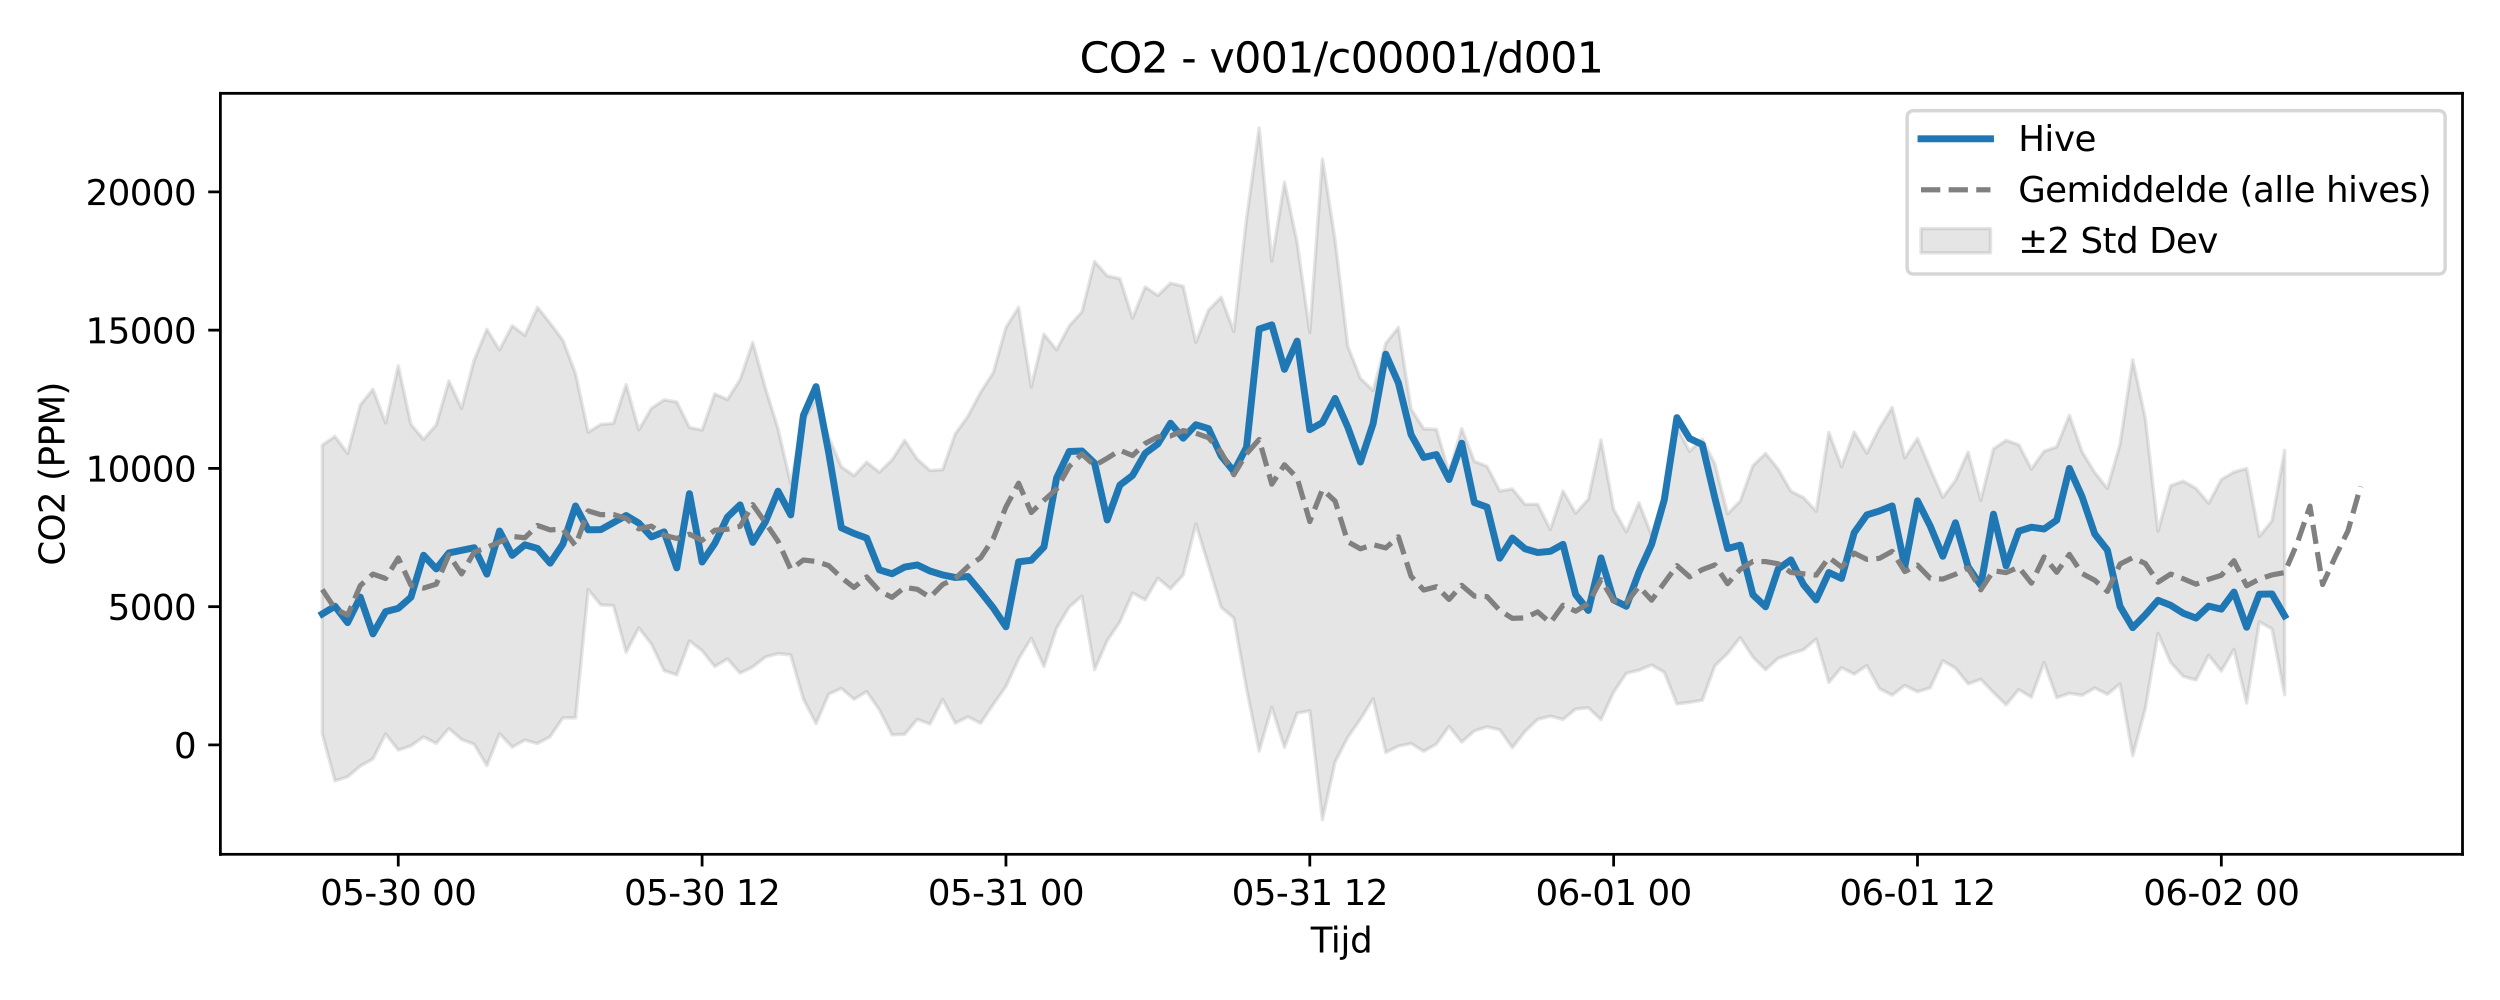 <?xml version="1.0" encoding="utf-8" standalone="no"?>
<!DOCTYPE svg PUBLIC "-//W3C//DTD SVG 1.1//EN"
  "http://www.w3.org/Graphics/SVG/1.1/DTD/svg11.dtd">
<svg xmlns:xlink="http://www.w3.org/1999/xlink" width="720pt" height="288pt" viewBox="0 0 720 288" xmlns="http://www.w3.org/2000/svg" version="1.1">
 <defs>
  <style type="text/css">*{stroke-linejoin: round; stroke-linecap: butt}</style>
 </defs>
 <g id="figure_1">
  <g id="patch_1">
   <path d="M 0 288 
L 720 288 
L 720 0 
L 0 0 
z
" style="fill: #ffffff"/>
  </g>
  <g id="axes_1">
   <g id="patch_2">
    <path d="M 63.47 246.04 
L 709.2 246.04 
L 709.2 26.88 
L 63.47 26.88 
z
" style="fill: #ffffff"/>
   </g>
   <g id="FillBetweenPolyCollection_1">
    <defs>
     <path id="m8c788bc251" d="M 92.821 -159.806 
L 92.821 -76.629 
L 96.467 -63.141 
L 100.114 -64.275 
L 103.76 -67.36 
L 107.406 -69.436 
L 111.052 -76.611 
L 114.698 -71.987 
L 118.344 -73.183 
L 121.99 -75.78 
L 125.637 -73.886 
L 129.283 -78.175 
L 132.929 -75.025 
L 136.575 -73.644 
L 140.221 -67.498 
L 143.867 -76.706 
L 147.513 -72.837 
L 151.159 -74.846 
L 154.806 -73.859 
L 158.452 -75.872 
L 162.098 -81.246 
L 165.744 -81.267 
L 169.39 -118.189 
L 173.036 -113.771 
L 176.682 -113.6 
L 180.329 -100.159 
L 183.975 -107.176 
L 187.621 -102.512 
L 191.267 -94.858 
L 194.913 -93.627 
L 198.559 -103.417 
L 202.205 -100.609 
L 205.851 -96.029 
L 209.498 -98.224 
L 213.144 -94.155 
L 216.79 -95.912 
L 220.436 -98.771 
L 224.082 -99.751 
L 227.728 -99.376 
L 231.374 -86.657 
L 235.021 -79.624 
L 238.667 -88.085 
L 242.313 -89.747 
L 245.959 -86.605 
L 249.605 -88.816 
L 253.251 -83.571 
L 256.897 -76.383 
L 260.543 -76.519 
L 264.19 -80.82 
L 267.836 -79.477 
L 271.482 -86.599 
L 275.128 -79.742 
L 278.774 -81.551 
L 282.42 -79.695 
L 286.066 -85.127 
L 289.712 -90.304 
L 293.359 -98.219 
L 297.005 -104.205 
L 300.651 -96.044 
L 304.297 -107.08 
L 307.943 -113.195 
L 311.589 -116.335 
L 315.235 -95.151 
L 318.882 -103.497 
L 322.528 -108.905 
L 326.174 -117.235 
L 329.82 -115.233 
L 333.466 -121.488 
L 337.112 -118.427 
L 340.758 -122.42 
L 344.404 -137.067 
L 348.051 -125.183 
L 351.697 -113.085 
L 355.343 -110.001 
L 358.989 -89.713 
L 362.635 -71.7 
L 366.281 -84.316 
L 369.927 -72.768 
L 373.574 -82.601 
L 377.22 -83.304 
L 380.866 -51.922 
L 384.512 -68.562 
L 388.158 -75.65 
L 391.804 -80.87 
L 395.45 -86.763 
L 399.096 -71.301 
L 402.743 -73.111 
L 406.389 -73.869 
L 410.035 -71.629 
L 413.681 -73.724 
L 417.327 -78.782 
L 420.973 -74.279 
L 424.619 -77.502 
L 428.266 -78.667 
L 431.912 -77.838 
L 435.558 -72.668 
L 439.204 -77.336 
L 442.85 -80.811 
L 446.496 -81.745 
L 450.142 -80.799 
L 453.788 -83.781 
L 457.435 -84.152 
L 461.081 -80.753 
L 464.727 -88.667 
L 468.373 -94.09 
L 472.019 -94.985 
L 475.665 -96.492 
L 479.311 -94.39 
L 482.958 -85.267 
L 486.604 -85.727 
L 490.25 -86.34 
L 493.896 -96.282 
L 497.542 -99.778 
L 501.188 -104.398 
L 504.834 -98.752 
L 508.48 -95.131 
L 512.127 -98.405 
L 515.773 -99.74 
L 519.419 -100.87 
L 523.065 -103.971 
L 526.711 -91.457 
L 530.357 -95.737 
L 534.003 -93.824 
L 537.649 -96.32 
L 541.296 -89.676 
L 544.942 -87.791 
L 548.588 -90.602 
L 552.234 -88.768 
L 555.88 -89.904 
L 559.526 -97.682 
L 563.172 -95.595 
L 566.819 -91.046 
L 570.465 -92.357 
L 574.111 -88.549 
L 577.757 -85.011 
L 581.403 -89.403 
L 585.049 -87.203 
L 588.695 -97.173 
L 592.341 -87.071 
L 595.988 -88.318 
L 599.634 -87.76 
L 603.28 -89.848 
L 606.926 -88.032 
L 610.572 -91.045 
L 614.218 -70.378 
L 617.864 -83.973 
L 621.511 -105.596 
L 625.157 -97.219 
L 628.803 -93.19 
L 632.449 -92.162 
L 636.095 -99.295 
L 639.741 -94.739 
L 643.387 -100.972 
L 647.033 -85.527 
L 650.68 -108.913 
L 654.326 -106.892 
L 657.972 -87.914 
L 657.972 -158.276 
L 657.972 -158.276 
L 654.326 -137.96 
L 650.68 -133.516 
L 647.033 -153.066 
L 643.387 -152.055 
L 639.741 -149.891 
L 636.095 -143.043 
L 632.449 -147.344 
L 628.803 -149.43 
L 625.157 -148.122 
L 621.511 -135.057 
L 617.864 -167.43 
L 614.218 -184.406 
L 610.572 -160.079 
L 606.926 -147.326 
L 603.28 -151.925 
L 599.634 -157.899 
L 595.988 -168.36 
L 592.341 -159.303 
L 588.695 -158.035 
L 585.049 -152.917 
L 581.403 -159.908 
L 577.757 -161.177 
L 574.111 -158.709 
L 570.465 -143.911 
L 566.819 -157.805 
L 563.172 -149.636 
L 559.526 -144.768 
L 555.88 -153.038 
L 552.234 -161.717 
L 548.588 -156.164 
L 544.942 -170.634 
L 541.296 -164.734 
L 537.649 -157.496 
L 534.003 -163.586 
L 530.357 -153.614 
L 526.711 -163.489 
L 523.065 -140.756 
L 519.419 -144.681 
L 515.773 -146.538 
L 512.127 -152.852 
L 508.48 -157.408 
L 504.834 -153.861 
L 501.188 -143.687 
L 497.542 -140.007 
L 493.896 -154.355 
L 490.25 -161.549 
L 486.604 -158.014 
L 482.958 -164.933 
L 479.311 -145.781 
L 475.665 -133.8 
L 472.019 -143.188 
L 468.373 -134.823 
L 464.727 -141.303 
L 461.081 -161.325 
L 457.435 -144.22 
L 453.788 -140.188 
L 450.142 -146.579 
L 446.496 -135.495 
L 442.85 -142.749 
L 439.204 -142.751 
L 435.558 -147.178 
L 431.912 -146.598 
L 428.266 -153.692 
L 424.619 -155.138 
L 420.973 -164.575 
L 417.327 -151.958 
L 413.681 -164.339 
L 410.035 -164.493 
L 406.389 -170.208 
L 402.743 -193.689 
L 399.096 -189.083 
L 395.45 -175.531 
L 391.804 -179.03 
L 388.158 -188.304 
L 384.512 -218.811 
L 380.866 -242.199 
L 377.22 -192.287 
L 373.574 -218.107 
L 369.927 -235.524 
L 366.281 -212.795 
L 362.635 -251.158 
L 358.989 -224.921 
L 355.343 -192.546 
L 351.697 -202.408 
L 348.051 -198.702 
L 344.404 -189.408 
L 340.758 -205.574 
L 337.112 -206.46 
L 333.466 -202.915 
L 329.82 -205.356 
L 326.174 -196.381 
L 322.528 -207.728 
L 318.882 -208.551 
L 315.235 -212.655 
L 311.589 -198.155 
L 307.943 -194.141 
L 304.297 -187.254 
L 300.651 -191.743 
L 297.005 -176.579 
L 293.359 -199.451 
L 289.712 -193.696 
L 286.066 -180.675 
L 282.42 -175.017 
L 278.774 -168.133 
L 275.128 -163.066 
L 271.482 -152.728 
L 267.836 -152.481 
L 264.19 -155.745 
L 260.543 -161.154 
L 256.897 -155.549 
L 253.251 -152.002 
L 249.605 -154.885 
L 245.959 -151.012 
L 242.313 -153.552 
L 238.667 -162.116 
L 235.021 -172.989 
L 231.374 -166.77 
L 227.728 -148.71 
L 224.082 -164.48 
L 220.436 -176.213 
L 216.79 -189.406 
L 213.144 -178.653 
L 209.498 -172.926 
L 205.851 -174.547 
L 202.205 -164.127 
L 198.559 -164.88 
L 194.913 -172.238 
L 191.267 -172.831 
L 187.621 -170.418 
L 183.975 -164.184 
L 180.329 -177.209 
L 176.682 -166.044 
L 173.036 -165.766 
L 169.39 -163.523 
L 165.744 -180.419 
L 162.098 -190.023 
L 158.452 -194.892 
L 154.806 -199.475 
L 151.159 -191.406 
L 147.513 -194.183 
L 143.867 -187.211 
L 140.221 -193.154 
L 136.575 -184.334 
L 132.929 -170.399 
L 129.283 -178.251 
L 125.637 -165.634 
L 121.99 -161.48 
L 118.344 -165.787 
L 114.698 -182.633 
L 111.052 -166.181 
L 107.406 -175.899 
L 103.76 -171.351 
L 100.114 -157.384 
L 96.467 -162.318 
L 92.821 -159.806 
z
" style="stroke: #808080; stroke-opacity: 0.2"/>
    </defs>
    <g clip-path="url(#pfddb190e3b)">
     <use xlink:href="#m8c788bc251" x="0" y="288" style="fill: #808080; fill-opacity: 0.2; stroke: #808080; stroke-opacity: 0.2"/>
    </g>
   </g>
   <g id="matplotlib.axis_1">
    <g id="xtick_1">
     <g id="line2d_1">
      <defs>
       <path id="ma5a2c38495" d="M 0 0 
L 0 3.5 
" style="stroke: #000000; stroke-width: 0.8"/>
      </defs>
      <g>
       <use xlink:href="#ma5a2c38495" x="114.698" y="246.04" style="stroke: #000000; stroke-width: 0.8"/>
      </g>
     </g>
     <g id="text_1">
      <!-- 05-30 00 -->
      <g transform="translate(92.218 260.638) scale(0.1 -0.1)">
       <defs>
        <path id="DejaVuSans-30" d="M 2034 4250 
Q 1547 4250 1301 3770 
Q 1056 3291 1056 2328 
Q 1056 1369 1301 889 
Q 1547 409 2034 409 
Q 2525 409 2770 889 
Q 3016 1369 3016 2328 
Q 3016 3291 2770 3770 
Q 2525 4250 2034 4250 
z
M 2034 4750 
Q 2819 4750 3233 4129 
Q 3647 3509 3647 2328 
Q 3647 1150 3233 529 
Q 2819 -91 2034 -91 
Q 1250 -91 836 529 
Q 422 1150 422 2328 
Q 422 3509 836 4129 
Q 1250 4750 2034 4750 
z
" transform="scale(0.016)"/>
        <path id="DejaVuSans-35" d="M 691 4666 
L 3169 4666 
L 3169 4134 
L 1269 4134 
L 1269 2991 
Q 1406 3038 1543 3061 
Q 1681 3084 1819 3084 
Q 2600 3084 3056 2656 
Q 3513 2228 3513 1497 
Q 3513 744 3044 326 
Q 2575 -91 1722 -91 
Q 1428 -91 1123 -41 
Q 819 9 494 109 
L 494 744 
Q 775 591 1075 516 
Q 1375 441 1709 441 
Q 2250 441 2565 725 
Q 2881 1009 2881 1497 
Q 2881 1984 2565 2268 
Q 2250 2553 1709 2553 
Q 1456 2553 1204 2497 
Q 953 2441 691 2322 
L 691 4666 
z
" transform="scale(0.016)"/>
        <path id="DejaVuSans-2d" d="M 313 2009 
L 1997 2009 
L 1997 1497 
L 313 1497 
L 313 2009 
z
" transform="scale(0.016)"/>
        <path id="DejaVuSans-33" d="M 2597 2516 
Q 3050 2419 3304 2112 
Q 3559 1806 3559 1356 
Q 3559 666 3084 287 
Q 2609 -91 1734 -91 
Q 1441 -91 1130 -33 
Q 819 25 488 141 
L 488 750 
Q 750 597 1062 519 
Q 1375 441 1716 441 
Q 2309 441 2620 675 
Q 2931 909 2931 1356 
Q 2931 1769 2642 2001 
Q 2353 2234 1838 2234 
L 1294 2234 
L 1294 2753 
L 1863 2753 
Q 2328 2753 2575 2939 
Q 2822 3125 2822 3475 
Q 2822 3834 2567 4026 
Q 2313 4219 1838 4219 
Q 1578 4219 1281 4162 
Q 984 4106 628 3988 
L 628 4550 
Q 988 4650 1302 4700 
Q 1616 4750 1894 4750 
Q 2613 4750 3031 4423 
Q 3450 4097 3450 3541 
Q 3450 3153 3228 2886 
Q 3006 2619 2597 2516 
z
" transform="scale(0.016)"/>
        <path id="DejaVuSans-20" transform="scale(0.016)"/>
       </defs>
       <use xlink:href="#DejaVuSans-30"/>
       <use xlink:href="#DejaVuSans-35" transform="translate(63.623 0)"/>
       <use xlink:href="#DejaVuSans-2d" transform="translate(127.246 0)"/>
       <use xlink:href="#DejaVuSans-33" transform="translate(163.33 0)"/>
       <use xlink:href="#DejaVuSans-30" transform="translate(226.953 0)"/>
       <use xlink:href="#DejaVuSans-20" transform="translate(290.576 0)"/>
       <use xlink:href="#DejaVuSans-30" transform="translate(322.363 0)"/>
       <use xlink:href="#DejaVuSans-30" transform="translate(385.986 0)"/>
      </g>
     </g>
    </g>
    <g id="xtick_2">
     <g id="line2d_2">
      <g>
       <use xlink:href="#ma5a2c38495" x="202.205" y="246.04" style="stroke: #000000; stroke-width: 0.8"/>
      </g>
     </g>
     <g id="text_2">
      <!-- 05-30 12 -->
      <g transform="translate(179.725 260.638) scale(0.1 -0.1)">
       <defs>
        <path id="DejaVuSans-31" d="M 794 531 
L 1825 531 
L 1825 4091 
L 703 3866 
L 703 4441 
L 1819 4666 
L 2450 4666 
L 2450 531 
L 3481 531 
L 3481 0 
L 794 0 
L 794 531 
z
" transform="scale(0.016)"/>
        <path id="DejaVuSans-32" d="M 1228 531 
L 3431 531 
L 3431 0 
L 469 0 
L 469 531 
Q 828 903 1448 1529 
Q 2069 2156 2228 2338 
Q 2531 2678 2651 2914 
Q 2772 3150 2772 3378 
Q 2772 3750 2511 3984 
Q 2250 4219 1831 4219 
Q 1534 4219 1204 4116 
Q 875 4013 500 3803 
L 500 4441 
Q 881 4594 1212 4672 
Q 1544 4750 1819 4750 
Q 2544 4750 2975 4387 
Q 3406 4025 3406 3419 
Q 3406 3131 3298 2873 
Q 3191 2616 2906 2266 
Q 2828 2175 2409 1742 
Q 1991 1309 1228 531 
z
" transform="scale(0.016)"/>
       </defs>
       <use xlink:href="#DejaVuSans-30"/>
       <use xlink:href="#DejaVuSans-35" transform="translate(63.623 0)"/>
       <use xlink:href="#DejaVuSans-2d" transform="translate(127.246 0)"/>
       <use xlink:href="#DejaVuSans-33" transform="translate(163.33 0)"/>
       <use xlink:href="#DejaVuSans-30" transform="translate(226.953 0)"/>
       <use xlink:href="#DejaVuSans-20" transform="translate(290.576 0)"/>
       <use xlink:href="#DejaVuSans-31" transform="translate(322.363 0)"/>
       <use xlink:href="#DejaVuSans-32" transform="translate(385.986 0)"/>
      </g>
     </g>
    </g>
    <g id="xtick_3">
     <g id="line2d_3">
      <g>
       <use xlink:href="#ma5a2c38495" x="289.712" y="246.04" style="stroke: #000000; stroke-width: 0.8"/>
      </g>
     </g>
     <g id="text_3">
      <!-- 05-31 00 -->
      <g transform="translate(267.232 260.638) scale(0.1 -0.1)">
       <use xlink:href="#DejaVuSans-30"/>
       <use xlink:href="#DejaVuSans-35" transform="translate(63.623 0)"/>
       <use xlink:href="#DejaVuSans-2d" transform="translate(127.246 0)"/>
       <use xlink:href="#DejaVuSans-33" transform="translate(163.33 0)"/>
       <use xlink:href="#DejaVuSans-31" transform="translate(226.953 0)"/>
       <use xlink:href="#DejaVuSans-20" transform="translate(290.576 0)"/>
       <use xlink:href="#DejaVuSans-30" transform="translate(322.363 0)"/>
       <use xlink:href="#DejaVuSans-30" transform="translate(385.986 0)"/>
      </g>
     </g>
    </g>
    <g id="xtick_4">
     <g id="line2d_4">
      <g>
       <use xlink:href="#ma5a2c38495" x="377.22" y="246.04" style="stroke: #000000; stroke-width: 0.8"/>
      </g>
     </g>
     <g id="text_4">
      <!-- 05-31 12 -->
      <g transform="translate(354.739 260.638) scale(0.1 -0.1)">
       <use xlink:href="#DejaVuSans-30"/>
       <use xlink:href="#DejaVuSans-35" transform="translate(63.623 0)"/>
       <use xlink:href="#DejaVuSans-2d" transform="translate(127.246 0)"/>
       <use xlink:href="#DejaVuSans-33" transform="translate(163.33 0)"/>
       <use xlink:href="#DejaVuSans-31" transform="translate(226.953 0)"/>
       <use xlink:href="#DejaVuSans-20" transform="translate(290.576 0)"/>
       <use xlink:href="#DejaVuSans-31" transform="translate(322.363 0)"/>
       <use xlink:href="#DejaVuSans-32" transform="translate(385.986 0)"/>
      </g>
     </g>
    </g>
    <g id="xtick_5">
     <g id="line2d_5">
      <g>
       <use xlink:href="#ma5a2c38495" x="464.727" y="246.04" style="stroke: #000000; stroke-width: 0.8"/>
      </g>
     </g>
     <g id="text_5">
      <!-- 06-01 00 -->
      <g transform="translate(442.246 260.638) scale(0.1 -0.1)">
       <defs>
        <path id="DejaVuSans-36" d="M 2113 2584 
Q 1688 2584 1439 2293 
Q 1191 2003 1191 1497 
Q 1191 994 1439 701 
Q 1688 409 2113 409 
Q 2538 409 2786 701 
Q 3034 994 3034 1497 
Q 3034 2003 2786 2293 
Q 2538 2584 2113 2584 
z
M 3366 4563 
L 3366 3988 
Q 3128 4100 2886 4159 
Q 2644 4219 2406 4219 
Q 1781 4219 1451 3797 
Q 1122 3375 1075 2522 
Q 1259 2794 1537 2939 
Q 1816 3084 2150 3084 
Q 2853 3084 3261 2657 
Q 3669 2231 3669 1497 
Q 3669 778 3244 343 
Q 2819 -91 2113 -91 
Q 1303 -91 875 529 
Q 447 1150 447 2328 
Q 447 3434 972 4092 
Q 1497 4750 2381 4750 
Q 2619 4750 2861 4703 
Q 3103 4656 3366 4563 
z
" transform="scale(0.016)"/>
       </defs>
       <use xlink:href="#DejaVuSans-30"/>
       <use xlink:href="#DejaVuSans-36" transform="translate(63.623 0)"/>
       <use xlink:href="#DejaVuSans-2d" transform="translate(127.246 0)"/>
       <use xlink:href="#DejaVuSans-30" transform="translate(163.33 0)"/>
       <use xlink:href="#DejaVuSans-31" transform="translate(226.953 0)"/>
       <use xlink:href="#DejaVuSans-20" transform="translate(290.576 0)"/>
       <use xlink:href="#DejaVuSans-30" transform="translate(322.363 0)"/>
       <use xlink:href="#DejaVuSans-30" transform="translate(385.986 0)"/>
      </g>
     </g>
    </g>
    <g id="xtick_6">
     <g id="line2d_6">
      <g>
       <use xlink:href="#ma5a2c38495" x="552.234" y="246.04" style="stroke: #000000; stroke-width: 0.8"/>
      </g>
     </g>
     <g id="text_6">
      <!-- 06-01 12 -->
      <g transform="translate(529.754 260.638) scale(0.1 -0.1)">
       <use xlink:href="#DejaVuSans-30"/>
       <use xlink:href="#DejaVuSans-36" transform="translate(63.623 0)"/>
       <use xlink:href="#DejaVuSans-2d" transform="translate(127.246 0)"/>
       <use xlink:href="#DejaVuSans-30" transform="translate(163.33 0)"/>
       <use xlink:href="#DejaVuSans-31" transform="translate(226.953 0)"/>
       <use xlink:href="#DejaVuSans-20" transform="translate(290.576 0)"/>
       <use xlink:href="#DejaVuSans-31" transform="translate(322.363 0)"/>
       <use xlink:href="#DejaVuSans-32" transform="translate(385.986 0)"/>
      </g>
     </g>
    </g>
    <g id="xtick_7">
     <g id="line2d_7">
      <g>
       <use xlink:href="#ma5a2c38495" x="639.741" y="246.04" style="stroke: #000000; stroke-width: 0.8"/>
      </g>
     </g>
     <g id="text_7">
      <!-- 06-02 00 -->
      <g transform="translate(617.261 260.638) scale(0.1 -0.1)">
       <use xlink:href="#DejaVuSans-30"/>
       <use xlink:href="#DejaVuSans-36" transform="translate(63.623 0)"/>
       <use xlink:href="#DejaVuSans-2d" transform="translate(127.246 0)"/>
       <use xlink:href="#DejaVuSans-30" transform="translate(163.33 0)"/>
       <use xlink:href="#DejaVuSans-32" transform="translate(226.953 0)"/>
       <use xlink:href="#DejaVuSans-20" transform="translate(290.576 0)"/>
       <use xlink:href="#DejaVuSans-30" transform="translate(322.363 0)"/>
       <use xlink:href="#DejaVuSans-30" transform="translate(385.986 0)"/>
      </g>
     </g>
    </g>
    <g id="text_8">
     <!-- Tijd -->
     <g transform="translate(377.485 274.317) scale(0.1 -0.1)">
      <defs>
       <path id="DejaVuSans-54" d="M -19 4666 
L 3928 4666 
L 3928 4134 
L 2272 4134 
L 2272 0 
L 1638 0 
L 1638 4134 
L -19 4134 
L -19 4666 
z
" transform="scale(0.016)"/>
       <path id="DejaVuSans-69" d="M 603 3500 
L 1178 3500 
L 1178 0 
L 603 0 
L 603 3500 
z
M 603 4863 
L 1178 4863 
L 1178 4134 
L 603 4134 
L 603 4863 
z
" transform="scale(0.016)"/>
       <path id="DejaVuSans-6a" d="M 603 3500 
L 1178 3500 
L 1178 -63 
Q 1178 -731 923 -1031 
Q 669 -1331 103 -1331 
L -116 -1331 
L -116 -844 
L 38 -844 
Q 366 -844 484 -692 
Q 603 -541 603 -63 
L 603 3500 
z
M 603 4863 
L 1178 4863 
L 1178 4134 
L 603 4134 
L 603 4863 
z
" transform="scale(0.016)"/>
       <path id="DejaVuSans-64" d="M 2906 2969 
L 2906 4863 
L 3481 4863 
L 3481 0 
L 2906 0 
L 2906 525 
Q 2725 213 2448 61 
Q 2172 -91 1784 -91 
Q 1150 -91 751 415 
Q 353 922 353 1747 
Q 353 2572 751 3078 
Q 1150 3584 1784 3584 
Q 2172 3584 2448 3432 
Q 2725 3281 2906 2969 
z
M 947 1747 
Q 947 1113 1208 752 
Q 1469 391 1925 391 
Q 2381 391 2643 752 
Q 2906 1113 2906 1747 
Q 2906 2381 2643 2742 
Q 2381 3103 1925 3103 
Q 1469 3103 1208 2742 
Q 947 2381 947 1747 
z
" transform="scale(0.016)"/>
      </defs>
      <use xlink:href="#DejaVuSans-54"/>
      <use xlink:href="#DejaVuSans-69" transform="translate(57.959 0)"/>
      <use xlink:href="#DejaVuSans-6a" transform="translate(85.742 0)"/>
      <use xlink:href="#DejaVuSans-64" transform="translate(113.525 0)"/>
     </g>
    </g>
   </g>
   <g id="matplotlib.axis_2">
    <g id="ytick_1">
     <g id="line2d_8">
      <defs>
       <path id="m4622abb981" d="M 0 0 
L -3.5 0 
" style="stroke: #000000; stroke-width: 0.8"/>
      </defs>
      <g>
       <use xlink:href="#m4622abb981" x="63.47" y="214.532" style="stroke: #000000; stroke-width: 0.8"/>
      </g>
     </g>
     <g id="text_9">
      <!-- 0 -->
      <g transform="translate(50.108 218.331) scale(0.1 -0.1)">
       <use xlink:href="#DejaVuSans-30"/>
      </g>
     </g>
    </g>
    <g id="ytick_2">
     <g id="line2d_9">
      <g>
       <use xlink:href="#m4622abb981" x="63.47" y="174.716" style="stroke: #000000; stroke-width: 0.8"/>
      </g>
     </g>
     <g id="text_10">
      <!-- 5000 -->
      <g transform="translate(31.02 178.515) scale(0.1 -0.1)">
       <use xlink:href="#DejaVuSans-35"/>
       <use xlink:href="#DejaVuSans-30" transform="translate(63.623 0)"/>
       <use xlink:href="#DejaVuSans-30" transform="translate(127.246 0)"/>
       <use xlink:href="#DejaVuSans-30" transform="translate(190.869 0)"/>
      </g>
     </g>
    </g>
    <g id="ytick_3">
     <g id="line2d_10">
      <g>
       <use xlink:href="#m4622abb981" x="63.47" y="134.9" style="stroke: #000000; stroke-width: 0.8"/>
      </g>
     </g>
     <g id="text_11">
      <!-- 10000 -->
      <g transform="translate(24.657 138.699) scale(0.1 -0.1)">
       <use xlink:href="#DejaVuSans-31"/>
       <use xlink:href="#DejaVuSans-30" transform="translate(63.623 0)"/>
       <use xlink:href="#DejaVuSans-30" transform="translate(127.246 0)"/>
       <use xlink:href="#DejaVuSans-30" transform="translate(190.869 0)"/>
       <use xlink:href="#DejaVuSans-30" transform="translate(254.492 0)"/>
      </g>
     </g>
    </g>
    <g id="ytick_4">
     <g id="line2d_11">
      <g>
       <use xlink:href="#m4622abb981" x="63.47" y="95.084" style="stroke: #000000; stroke-width: 0.8"/>
      </g>
     </g>
     <g id="text_12">
      <!-- 15000 -->
      <g transform="translate(24.657 98.883) scale(0.1 -0.1)">
       <use xlink:href="#DejaVuSans-31"/>
       <use xlink:href="#DejaVuSans-35" transform="translate(63.623 0)"/>
       <use xlink:href="#DejaVuSans-30" transform="translate(127.246 0)"/>
       <use xlink:href="#DejaVuSans-30" transform="translate(190.869 0)"/>
       <use xlink:href="#DejaVuSans-30" transform="translate(254.492 0)"/>
      </g>
     </g>
    </g>
    <g id="ytick_5">
     <g id="line2d_12">
      <g>
       <use xlink:href="#m4622abb981" x="63.47" y="55.268" style="stroke: #000000; stroke-width: 0.8"/>
      </g>
     </g>
     <g id="text_13">
      <!-- 20000 -->
      <g transform="translate(24.657 59.067) scale(0.1 -0.1)">
       <use xlink:href="#DejaVuSans-32"/>
       <use xlink:href="#DejaVuSans-30" transform="translate(63.623 0)"/>
       <use xlink:href="#DejaVuSans-30" transform="translate(127.246 0)"/>
       <use xlink:href="#DejaVuSans-30" transform="translate(190.869 0)"/>
       <use xlink:href="#DejaVuSans-30" transform="translate(254.492 0)"/>
      </g>
     </g>
    </g>
    <g id="text_14">
     <!-- CO2 (PPM) -->
     <g transform="translate(18.578 162.903) rotate(-90) scale(0.1 -0.1)">
      <defs>
       <path id="DejaVuSans-43" d="M 4122 4306 
L 4122 3641 
Q 3803 3938 3442 4084 
Q 3081 4231 2675 4231 
Q 1875 4231 1450 3742 
Q 1025 3253 1025 2328 
Q 1025 1406 1450 917 
Q 1875 428 2675 428 
Q 3081 428 3442 575 
Q 3803 722 4122 1019 
L 4122 359 
Q 3791 134 3420 21 
Q 3050 -91 2638 -91 
Q 1578 -91 968 557 
Q 359 1206 359 2328 
Q 359 3453 968 4101 
Q 1578 4750 2638 4750 
Q 3056 4750 3426 4639 
Q 3797 4528 4122 4306 
z
" transform="scale(0.016)"/>
       <path id="DejaVuSans-4f" d="M 2522 4238 
Q 1834 4238 1429 3725 
Q 1025 3213 1025 2328 
Q 1025 1447 1429 934 
Q 1834 422 2522 422 
Q 3209 422 3611 934 
Q 4013 1447 4013 2328 
Q 4013 3213 3611 3725 
Q 3209 4238 2522 4238 
z
M 2522 4750 
Q 3503 4750 4090 4092 
Q 4678 3434 4678 2328 
Q 4678 1225 4090 567 
Q 3503 -91 2522 -91 
Q 1538 -91 948 565 
Q 359 1222 359 2328 
Q 359 3434 948 4092 
Q 1538 4750 2522 4750 
z
" transform="scale(0.016)"/>
       <path id="DejaVuSans-28" d="M 1984 4856 
Q 1566 4138 1362 3434 
Q 1159 2731 1159 2009 
Q 1159 1288 1364 580 
Q 1569 -128 1984 -844 
L 1484 -844 
Q 1016 -109 783 600 
Q 550 1309 550 2009 
Q 550 2706 781 3412 
Q 1013 4119 1484 4856 
L 1984 4856 
z
" transform="scale(0.016)"/>
       <path id="DejaVuSans-50" d="M 1259 4147 
L 1259 2394 
L 2053 2394 
Q 2494 2394 2734 2622 
Q 2975 2850 2975 3272 
Q 2975 3691 2734 3919 
Q 2494 4147 2053 4147 
L 1259 4147 
z
M 628 4666 
L 2053 4666 
Q 2838 4666 3239 4311 
Q 3641 3956 3641 3272 
Q 3641 2581 3239 2228 
Q 2838 1875 2053 1875 
L 1259 1875 
L 1259 0 
L 628 0 
L 628 4666 
z
" transform="scale(0.016)"/>
       <path id="DejaVuSans-4d" d="M 628 4666 
L 1569 4666 
L 2759 1491 
L 3956 4666 
L 4897 4666 
L 4897 0 
L 4281 0 
L 4281 4097 
L 3078 897 
L 2444 897 
L 1241 4097 
L 1241 0 
L 628 0 
L 628 4666 
z
" transform="scale(0.016)"/>
       <path id="DejaVuSans-29" d="M 513 4856 
L 1013 4856 
Q 1481 4119 1714 3412 
Q 1947 2706 1947 2009 
Q 1947 1309 1714 600 
Q 1481 -109 1013 -844 
L 513 -844 
Q 928 -128 1133 580 
Q 1338 1288 1338 2009 
Q 1338 2731 1133 3434 
Q 928 4138 513 4856 
z
" transform="scale(0.016)"/>
      </defs>
      <use xlink:href="#DejaVuSans-43"/>
      <use xlink:href="#DejaVuSans-4f" transform="translate(69.824 0)"/>
      <use xlink:href="#DejaVuSans-32" transform="translate(148.535 0)"/>
      <use xlink:href="#DejaVuSans-20" transform="translate(212.158 0)"/>
      <use xlink:href="#DejaVuSans-28" transform="translate(243.945 0)"/>
      <use xlink:href="#DejaVuSans-50" transform="translate(282.959 0)"/>
      <use xlink:href="#DejaVuSans-50" transform="translate(343.262 0)"/>
      <use xlink:href="#DejaVuSans-4d" transform="translate(403.564 0)"/>
      <use xlink:href="#DejaVuSans-29" transform="translate(489.844 0)"/>
     </g>
    </g>
   </g>
   <g id="line2d_13">
    <path d="M 92.821 176.814 
L 96.467 174.596 
L 100.114 179.308 
L 103.76 171.966 
L 107.406 182.551 
L 111.052 176.154 
L 114.698 175.209 
L 118.344 172 
L 121.99 159.92 
L 125.637 163.838 
L 129.283 159.243 
L 136.575 157.746 
L 140.221 165.343 
L 143.867 152.939 
L 147.513 159.936 
L 151.159 156.905 
L 154.806 157.964 
L 158.452 162.19 
L 162.098 156.7 
L 165.744 145.73 
L 169.39 152.586 
L 173.036 152.536 
L 180.329 148.473 
L 183.975 150.654 
L 187.621 154.627 
L 191.267 153.178 
L 194.913 163.554 
L 198.559 142.178 
L 202.205 161.858 
L 205.851 156.512 
L 209.498 148.92 
L 213.144 145.409 
L 216.79 156.207 
L 220.436 150.295 
L 224.082 141.469 
L 227.728 148.289 
L 231.374 119.648 
L 235.021 111.355 
L 238.667 130.39 
L 242.313 152.005 
L 245.959 153.64 
L 249.605 154.978 
L 253.251 164.114 
L 256.897 165.24 
L 260.543 163.315 
L 264.19 162.707 
L 267.836 164.456 
L 271.482 165.574 
L 275.128 166.32 
L 278.774 166.044 
L 282.42 170.453 
L 286.066 175.074 
L 289.712 180.524 
L 293.359 161.802 
L 297.005 161.356 
L 300.651 157.536 
L 304.297 137.652 
L 307.943 130.026 
L 311.589 129.883 
L 315.235 133.4 
L 318.882 149.748 
L 322.528 139.704 
L 326.174 136.928 
L 329.82 130.552 
L 333.466 127.839 
L 337.112 121.888 
L 340.758 126.196 
L 344.404 122.329 
L 348.051 123.441 
L 351.697 131.311 
L 355.343 135.773 
L 358.989 128.872 
L 362.635 94.757 
L 366.281 93.563 
L 369.927 106.362 
L 373.574 98.24 
L 377.22 123.746 
L 380.866 121.705 
L 384.512 114.748 
L 388.158 123.027 
L 391.804 133.066 
L 395.45 122.029 
L 399.096 102.004 
L 402.743 110.307 
L 406.389 125.174 
L 410.035 131.749 
L 413.681 130.908 
L 417.327 138.093 
L 420.973 127.641 
L 424.619 144.742 
L 428.266 146.038 
L 431.912 160.756 
L 435.558 154.954 
L 439.204 158.054 
L 442.85 159.124 
L 446.496 158.784 
L 450.142 156.777 
L 453.788 171.252 
L 457.435 175.799 
L 461.081 160.682 
L 464.727 172.786 
L 468.373 174.604 
L 472.019 164.775 
L 475.665 156.764 
L 479.311 143.967 
L 482.958 120.287 
L 486.604 126.284 
L 490.25 128.025 
L 493.896 143.484 
L 497.542 157.977 
L 501.188 156.998 
L 504.834 171.296 
L 508.48 174.75 
L 512.127 163.842 
L 515.773 161.245 
L 519.419 168.385 
L 523.065 172.773 
L 526.711 164.885 
L 530.357 166.588 
L 534.003 153.414 
L 537.649 148.29 
L 541.296 147.159 
L 544.942 145.711 
L 548.588 163.124 
L 552.234 144.241 
L 555.88 151.45 
L 559.526 160.204 
L 563.172 150.561 
L 566.819 163.241 
L 570.465 168.576 
L 574.111 148.087 
L 577.757 162.978 
L 581.403 152.978 
L 585.049 151.835 
L 588.695 152.347 
L 592.341 149.787 
L 595.988 134.904 
L 599.634 143.049 
L 603.28 153.783 
L 606.926 158.431 
L 610.572 174.641 
L 614.218 180.765 
L 617.864 177.052 
L 621.511 172.882 
L 625.157 174.328 
L 628.803 176.632 
L 632.449 178.002 
L 636.095 174.564 
L 639.741 175.435 
L 643.387 170.516 
L 647.033 180.643 
L 650.68 171.135 
L 654.326 171.066 
L 657.972 177.344 
L 657.972 177.344 
" clip-path="url(#pfddb190e3b)" style="fill: none; stroke: #1f77b4; stroke-width: 2; stroke-linecap: square"/>
   </g>
   <g id="line2d_14">
    <path d="M 92.821 169.783 
L 96.467 175.27 
L 100.114 177.171 
L 103.76 168.645 
L 107.406 165.332 
L 111.052 166.604 
L 114.698 160.69 
L 118.344 168.515 
L 121.99 169.37 
L 125.637 168.24 
L 129.283 159.787 
L 132.929 165.288 
L 136.575 159.011 
L 140.221 157.674 
L 147.513 154.49 
L 151.159 154.874 
L 154.806 151.333 
L 158.452 152.618 
L 162.098 152.365 
L 165.744 157.157 
L 169.39 147.144 
L 173.036 148.232 
L 176.682 148.178 
L 180.329 149.316 
L 183.975 152.32 
L 187.621 151.535 
L 191.267 154.156 
L 194.913 155.068 
L 198.559 153.852 
L 202.205 155.632 
L 205.851 152.712 
L 209.498 152.425 
L 213.144 151.596 
L 216.79 145.341 
L 220.436 150.508 
L 224.082 155.884 
L 227.728 163.957 
L 231.374 161.287 
L 235.021 161.694 
L 238.667 162.899 
L 242.313 166.351 
L 245.959 169.192 
L 249.605 166.15 
L 253.251 170.213 
L 256.897 172.034 
L 260.543 169.163 
L 264.19 169.717 
L 267.836 172.021 
L 271.482 168.336 
L 275.128 166.596 
L 278.774 163.158 
L 282.42 160.644 
L 286.066 155.099 
L 289.712 146 
L 293.359 139.165 
L 297.005 147.608 
L 300.651 144.107 
L 304.297 140.833 
L 307.943 134.332 
L 311.589 130.755 
L 315.235 134.097 
L 318.882 131.976 
L 322.528 129.683 
L 326.174 131.192 
L 329.82 127.706 
L 333.466 125.799 
L 337.112 125.557 
L 340.758 124.003 
L 344.404 124.762 
L 348.051 126.058 
L 351.697 130.253 
L 355.343 136.726 
L 358.989 130.683 
L 362.635 126.571 
L 366.281 139.445 
L 369.927 133.854 
L 373.574 137.646 
L 377.22 150.205 
L 380.866 140.94 
L 384.512 144.313 
L 388.158 156.023 
L 391.804 158.05 
L 395.45 156.853 
L 399.096 157.808 
L 402.743 154.6 
L 406.389 165.962 
L 410.035 169.939 
L 413.681 168.968 
L 417.327 172.63 
L 420.973 168.573 
L 424.619 171.68 
L 428.266 171.82 
L 431.912 175.782 
L 435.558 178.077 
L 439.204 177.956 
L 442.85 176.22 
L 446.496 179.38 
L 450.142 174.311 
L 453.788 176.016 
L 457.435 173.814 
L 461.081 166.961 
L 464.727 173.015 
L 468.373 173.543 
L 472.019 168.914 
L 475.665 172.854 
L 482.958 162.9 
L 486.604 166.13 
L 490.25 164.055 
L 493.896 162.682 
L 497.542 168.107 
L 501.188 163.957 
L 504.834 161.693 
L 508.48 161.731 
L 512.127 162.371 
L 515.773 164.861 
L 523.065 165.636 
L 526.711 160.527 
L 530.357 163.325 
L 534.003 159.295 
L 537.649 161.092 
L 541.296 160.795 
L 544.942 158.787 
L 548.588 164.617 
L 552.234 162.757 
L 555.88 166.529 
L 559.526 166.775 
L 563.172 165.385 
L 566.819 163.575 
L 570.465 169.866 
L 574.111 164.371 
L 577.757 164.906 
L 581.403 163.344 
L 585.049 167.94 
L 588.695 160.396 
L 592.341 164.813 
L 595.988 159.661 
L 599.634 165.17 
L 603.28 167.113 
L 606.926 170.321 
L 610.572 162.438 
L 614.218 160.608 
L 617.864 162.298 
L 621.511 167.674 
L 625.157 165.33 
L 628.803 166.69 
L 632.449 168.247 
L 636.095 166.831 
L 639.741 165.685 
L 643.387 161.486 
L 647.033 168.704 
L 650.68 166.786 
L 654.326 165.574 
L 657.972 164.905 
L 661.618 156.396 
L 665.264 145.759 
L 668.91 168.339 
L 672.556 160.355 
L 676.203 152.915 
L 679.849 140.068 
L 679.849 140.068 
" clip-path="url(#pfddb190e3b)" style="fill: none; stroke-dasharray: 5.55,2.4; stroke-dashoffset: 0; stroke: #808080; stroke-width: 1.5"/>
   </g>
   <g id="patch_3">
    <path d="M 63.47 246.04 
L 63.47 26.88 
" style="fill: none; stroke: #000000; stroke-width: 0.8; stroke-linejoin: miter; stroke-linecap: square"/>
   </g>
   <g id="patch_4">
    <path d="M 709.2 246.04 
L 709.2 26.88 
" style="fill: none; stroke: #000000; stroke-width: 0.8; stroke-linejoin: miter; stroke-linecap: square"/>
   </g>
   <g id="patch_5">
    <path d="M 63.47 246.04 
L 709.2 246.04 
" style="fill: none; stroke: #000000; stroke-width: 0.8; stroke-linejoin: miter; stroke-linecap: square"/>
   </g>
   <g id="patch_6">
    <path d="M 63.47 26.88 
L 709.2 26.88 
" style="fill: none; stroke: #000000; stroke-width: 0.8; stroke-linejoin: miter; stroke-linecap: square"/>
   </g>
   <g id="text_15">
    <!-- CO2 - v001/c00001/d001 -->
    <g transform="translate(310.932 20.88) scale(0.12 -0.12)">
     <defs>
      <path id="DejaVuSans-76" d="M 191 3500 
L 800 3500 
L 1894 563 
L 2988 3500 
L 3597 3500 
L 2284 0 
L 1503 0 
L 191 3500 
z
" transform="scale(0.016)"/>
      <path id="DejaVuSans-2f" d="M 1625 4666 
L 2156 4666 
L 531 -594 
L 0 -594 
L 1625 4666 
z
" transform="scale(0.016)"/>
      <path id="DejaVuSans-63" d="M 3122 3366 
L 3122 2828 
Q 2878 2963 2633 3030 
Q 2388 3097 2138 3097 
Q 1578 3097 1268 2742 
Q 959 2388 959 1747 
Q 959 1106 1268 751 
Q 1578 397 2138 397 
Q 2388 397 2633 464 
Q 2878 531 3122 666 
L 3122 134 
Q 2881 22 2623 -34 
Q 2366 -91 2075 -91 
Q 1284 -91 818 406 
Q 353 903 353 1747 
Q 353 2603 823 3093 
Q 1294 3584 2113 3584 
Q 2378 3584 2631 3529 
Q 2884 3475 3122 3366 
z
" transform="scale(0.016)"/>
     </defs>
     <use xlink:href="#DejaVuSans-43"/>
     <use xlink:href="#DejaVuSans-4f" transform="translate(69.824 0)"/>
     <use xlink:href="#DejaVuSans-32" transform="translate(148.535 0)"/>
     <use xlink:href="#DejaVuSans-20" transform="translate(212.158 0)"/>
     <use xlink:href="#DejaVuSans-2d" transform="translate(243.945 0)"/>
     <use xlink:href="#DejaVuSans-20" transform="translate(280.029 0)"/>
     <use xlink:href="#DejaVuSans-76" transform="translate(311.816 0)"/>
     <use xlink:href="#DejaVuSans-30" transform="translate(370.996 0)"/>
     <use xlink:href="#DejaVuSans-30" transform="translate(434.619 0)"/>
     <use xlink:href="#DejaVuSans-31" transform="translate(498.242 0)"/>
     <use xlink:href="#DejaVuSans-2f" transform="translate(561.865 0)"/>
     <use xlink:href="#DejaVuSans-63" transform="translate(595.557 0)"/>
     <use xlink:href="#DejaVuSans-30" transform="translate(650.537 0)"/>
     <use xlink:href="#DejaVuSans-30" transform="translate(714.16 0)"/>
     <use xlink:href="#DejaVuSans-30" transform="translate(777.783 0)"/>
     <use xlink:href="#DejaVuSans-30" transform="translate(841.406 0)"/>
     <use xlink:href="#DejaVuSans-31" transform="translate(905.029 0)"/>
     <use xlink:href="#DejaVuSans-2f" transform="translate(968.652 0)"/>
     <use xlink:href="#DejaVuSans-64" transform="translate(1002.344 0)"/>
     <use xlink:href="#DejaVuSans-30" transform="translate(1065.82 0)"/>
     <use xlink:href="#DejaVuSans-30" transform="translate(1129.443 0)"/>
     <use xlink:href="#DejaVuSans-31" transform="translate(1193.066 0)"/>
    </g>
   </g>
   <g id="legend_1">
    <g id="patch_7">
     <path d="M 551.256 78.914 
L 702.2 78.914 
Q 704.2 78.914 704.2 76.914 
L 704.2 33.88 
Q 704.2 31.88 702.2 31.88 
L 551.256 31.88 
Q 549.256 31.88 549.256 33.88 
L 549.256 76.914 
Q 549.256 78.914 551.256 78.914 
z
" style="fill: #ffffff; opacity: 0.8; stroke: #cccccc; stroke-linejoin: miter"/>
    </g>
    <g id="line2d_15">
     <path d="M 553.256 39.978 
L 563.256 39.978 
L 573.256 39.978 
" style="fill: none; stroke: #1f77b4; stroke-width: 2; stroke-linecap: square"/>
    </g>
    <g id="text_16">
     <!-- Hive -->
     <g transform="translate(581.256 43.478) scale(0.1 -0.1)">
      <defs>
       <path id="DejaVuSans-48" d="M 628 4666 
L 1259 4666 
L 1259 2753 
L 3553 2753 
L 3553 4666 
L 4184 4666 
L 4184 0 
L 3553 0 
L 3553 2222 
L 1259 2222 
L 1259 0 
L 628 0 
L 628 4666 
z
" transform="scale(0.016)"/>
       <path id="DejaVuSans-65" d="M 3597 1894 
L 3597 1613 
L 953 1613 
Q 991 1019 1311 708 
Q 1631 397 2203 397 
Q 2534 397 2845 478 
Q 3156 559 3463 722 
L 3463 178 
Q 3153 47 2828 -22 
Q 2503 -91 2169 -91 
Q 1331 -91 842 396 
Q 353 884 353 1716 
Q 353 2575 817 3079 
Q 1281 3584 2069 3584 
Q 2775 3584 3186 3129 
Q 3597 2675 3597 1894 
z
M 3022 2063 
Q 3016 2534 2758 2815 
Q 2500 3097 2075 3097 
Q 1594 3097 1305 2825 
Q 1016 2553 972 2059 
L 3022 2063 
z
" transform="scale(0.016)"/>
      </defs>
      <use xlink:href="#DejaVuSans-48"/>
      <use xlink:href="#DejaVuSans-69" transform="translate(75.195 0)"/>
      <use xlink:href="#DejaVuSans-76" transform="translate(102.979 0)"/>
      <use xlink:href="#DejaVuSans-65" transform="translate(162.158 0)"/>
     </g>
    </g>
    <g id="line2d_16">
     <path d="M 553.256 54.657 
L 563.256 54.657 
L 573.256 54.657 
" style="fill: none; stroke-dasharray: 5.55,2.4; stroke-dashoffset: 0; stroke: #808080; stroke-width: 1.5"/>
    </g>
    <g id="text_17">
     <!-- Gemiddelde (alle hives) -->
     <g transform="translate(581.256 58.157) scale(0.1 -0.1)">
      <defs>
       <path id="DejaVuSans-47" d="M 3809 666 
L 3809 1919 
L 2778 1919 
L 2778 2438 
L 4434 2438 
L 4434 434 
Q 4069 175 3628 42 
Q 3188 -91 2688 -91 
Q 1594 -91 976 548 
Q 359 1188 359 2328 
Q 359 3472 976 4111 
Q 1594 4750 2688 4750 
Q 3144 4750 3555 4637 
Q 3966 4525 4313 4306 
L 4313 3634 
Q 3963 3931 3569 4081 
Q 3175 4231 2741 4231 
Q 1884 4231 1454 3753 
Q 1025 3275 1025 2328 
Q 1025 1384 1454 906 
Q 1884 428 2741 428 
Q 3075 428 3337 486 
Q 3600 544 3809 666 
z
" transform="scale(0.016)"/>
       <path id="DejaVuSans-6d" d="M 3328 2828 
Q 3544 3216 3844 3400 
Q 4144 3584 4550 3584 
Q 5097 3584 5394 3201 
Q 5691 2819 5691 2113 
L 5691 0 
L 5113 0 
L 5113 2094 
Q 5113 2597 4934 2840 
Q 4756 3084 4391 3084 
Q 3944 3084 3684 2787 
Q 3425 2491 3425 1978 
L 3425 0 
L 2847 0 
L 2847 2094 
Q 2847 2600 2669 2842 
Q 2491 3084 2119 3084 
Q 1678 3084 1418 2786 
Q 1159 2488 1159 1978 
L 1159 0 
L 581 0 
L 581 3500 
L 1159 3500 
L 1159 2956 
Q 1356 3278 1631 3431 
Q 1906 3584 2284 3584 
Q 2666 3584 2933 3390 
Q 3200 3197 3328 2828 
z
" transform="scale(0.016)"/>
       <path id="DejaVuSans-6c" d="M 603 4863 
L 1178 4863 
L 1178 0 
L 603 0 
L 603 4863 
z
" transform="scale(0.016)"/>
       <path id="DejaVuSans-61" d="M 2194 1759 
Q 1497 1759 1228 1600 
Q 959 1441 959 1056 
Q 959 750 1161 570 
Q 1363 391 1709 391 
Q 2188 391 2477 730 
Q 2766 1069 2766 1631 
L 2766 1759 
L 2194 1759 
z
M 3341 1997 
L 3341 0 
L 2766 0 
L 2766 531 
Q 2569 213 2275 61 
Q 1981 -91 1556 -91 
Q 1019 -91 701 211 
Q 384 513 384 1019 
Q 384 1609 779 1909 
Q 1175 2209 1959 2209 
L 2766 2209 
L 2766 2266 
Q 2766 2663 2505 2880 
Q 2244 3097 1772 3097 
Q 1472 3097 1187 3025 
Q 903 2953 641 2809 
L 641 3341 
Q 956 3463 1253 3523 
Q 1550 3584 1831 3584 
Q 2591 3584 2966 3190 
Q 3341 2797 3341 1997 
z
" transform="scale(0.016)"/>
       <path id="DejaVuSans-68" d="M 3513 2113 
L 3513 0 
L 2938 0 
L 2938 2094 
Q 2938 2591 2744 2837 
Q 2550 3084 2163 3084 
Q 1697 3084 1428 2787 
Q 1159 2491 1159 1978 
L 1159 0 
L 581 0 
L 581 4863 
L 1159 4863 
L 1159 2956 
Q 1366 3272 1645 3428 
Q 1925 3584 2291 3584 
Q 2894 3584 3203 3211 
Q 3513 2838 3513 2113 
z
" transform="scale(0.016)"/>
       <path id="DejaVuSans-73" d="M 2834 3397 
L 2834 2853 
Q 2591 2978 2328 3040 
Q 2066 3103 1784 3103 
Q 1356 3103 1142 2972 
Q 928 2841 928 2578 
Q 928 2378 1081 2264 
Q 1234 2150 1697 2047 
L 1894 2003 
Q 2506 1872 2764 1633 
Q 3022 1394 3022 966 
Q 3022 478 2636 193 
Q 2250 -91 1575 -91 
Q 1294 -91 989 -36 
Q 684 19 347 128 
L 347 722 
Q 666 556 975 473 
Q 1284 391 1588 391 
Q 1994 391 2212 530 
Q 2431 669 2431 922 
Q 2431 1156 2273 1281 
Q 2116 1406 1581 1522 
L 1381 1569 
Q 847 1681 609 1914 
Q 372 2147 372 2553 
Q 372 3047 722 3315 
Q 1072 3584 1716 3584 
Q 2034 3584 2315 3537 
Q 2597 3491 2834 3397 
z
" transform="scale(0.016)"/>
      </defs>
      <use xlink:href="#DejaVuSans-47"/>
      <use xlink:href="#DejaVuSans-65" transform="translate(77.49 0)"/>
      <use xlink:href="#DejaVuSans-6d" transform="translate(139.014 0)"/>
      <use xlink:href="#DejaVuSans-69" transform="translate(236.426 0)"/>
      <use xlink:href="#DejaVuSans-64" transform="translate(264.209 0)"/>
      <use xlink:href="#DejaVuSans-64" transform="translate(327.686 0)"/>
      <use xlink:href="#DejaVuSans-65" transform="translate(391.162 0)"/>
      <use xlink:href="#DejaVuSans-6c" transform="translate(452.686 0)"/>
      <use xlink:href="#DejaVuSans-64" transform="translate(480.469 0)"/>
      <use xlink:href="#DejaVuSans-65" transform="translate(543.945 0)"/>
      <use xlink:href="#DejaVuSans-20" transform="translate(605.469 0)"/>
      <use xlink:href="#DejaVuSans-28" transform="translate(637.256 0)"/>
      <use xlink:href="#DejaVuSans-61" transform="translate(676.27 0)"/>
      <use xlink:href="#DejaVuSans-6c" transform="translate(737.549 0)"/>
      <use xlink:href="#DejaVuSans-6c" transform="translate(765.332 0)"/>
      <use xlink:href="#DejaVuSans-65" transform="translate(793.115 0)"/>
      <use xlink:href="#DejaVuSans-20" transform="translate(854.639 0)"/>
      <use xlink:href="#DejaVuSans-68" transform="translate(886.426 0)"/>
      <use xlink:href="#DejaVuSans-69" transform="translate(949.805 0)"/>
      <use xlink:href="#DejaVuSans-76" transform="translate(977.588 0)"/>
      <use xlink:href="#DejaVuSans-65" transform="translate(1036.768 0)"/>
      <use xlink:href="#DejaVuSans-73" transform="translate(1098.291 0)"/>
      <use xlink:href="#DejaVuSans-29" transform="translate(1150.391 0)"/>
     </g>
    </g>
    <g id="patch_8">
     <path d="M 553.256 72.835 
L 573.256 72.835 
L 573.256 65.835 
L 553.256 65.835 
z
" style="fill: #808080; fill-opacity: 0.2; stroke: #808080; stroke-opacity: 0.2; stroke-linejoin: miter"/>
    </g>
    <g id="text_18">
     <!-- ±2 Std Dev -->
     <g transform="translate(581.256 72.835) scale(0.1 -0.1)">
      <defs>
       <path id="DejaVuSans-b1" d="M 2944 4013 
L 2944 2803 
L 4684 2803 
L 4684 2272 
L 2944 2272 
L 2944 1063 
L 2419 1063 
L 2419 2272 
L 678 2272 
L 678 2803 
L 2419 2803 
L 2419 4013 
L 2944 4013 
z
M 678 531 
L 4684 531 
L 4684 0 
L 678 0 
L 678 531 
z
" transform="scale(0.016)"/>
       <path id="DejaVuSans-53" d="M 3425 4513 
L 3425 3897 
Q 3066 4069 2747 4153 
Q 2428 4238 2131 4238 
Q 1616 4238 1336 4038 
Q 1056 3838 1056 3469 
Q 1056 3159 1242 3001 
Q 1428 2844 1947 2747 
L 2328 2669 
Q 3034 2534 3370 2195 
Q 3706 1856 3706 1288 
Q 3706 609 3251 259 
Q 2797 -91 1919 -91 
Q 1588 -91 1214 -16 
Q 841 59 441 206 
L 441 856 
Q 825 641 1194 531 
Q 1563 422 1919 422 
Q 2459 422 2753 634 
Q 3047 847 3047 1241 
Q 3047 1584 2836 1778 
Q 2625 1972 2144 2069 
L 1759 2144 
Q 1053 2284 737 2584 
Q 422 2884 422 3419 
Q 422 4038 858 4394 
Q 1294 4750 2059 4750 
Q 2388 4750 2728 4690 
Q 3069 4631 3425 4513 
z
" transform="scale(0.016)"/>
       <path id="DejaVuSans-74" d="M 1172 4494 
L 1172 3500 
L 2356 3500 
L 2356 3053 
L 1172 3053 
L 1172 1153 
Q 1172 725 1289 603 
Q 1406 481 1766 481 
L 2356 481 
L 2356 0 
L 1766 0 
Q 1100 0 847 248 
Q 594 497 594 1153 
L 594 3053 
L 172 3053 
L 172 3500 
L 594 3500 
L 594 4494 
L 1172 4494 
z
" transform="scale(0.016)"/>
       <path id="DejaVuSans-44" d="M 1259 4147 
L 1259 519 
L 2022 519 
Q 2988 519 3436 956 
Q 3884 1394 3884 2338 
Q 3884 3275 3436 3711 
Q 2988 4147 2022 4147 
L 1259 4147 
z
M 628 4666 
L 1925 4666 
Q 3281 4666 3915 4102 
Q 4550 3538 4550 2338 
Q 4550 1131 3912 565 
Q 3275 0 1925 0 
L 628 0 
L 628 4666 
z
" transform="scale(0.016)"/>
      </defs>
      <use xlink:href="#DejaVuSans-b1"/>
      <use xlink:href="#DejaVuSans-32" transform="translate(83.789 0)"/>
      <use xlink:href="#DejaVuSans-20" transform="translate(147.412 0)"/>
      <use xlink:href="#DejaVuSans-53" transform="translate(179.199 0)"/>
      <use xlink:href="#DejaVuSans-74" transform="translate(242.676 0)"/>
      <use xlink:href="#DejaVuSans-64" transform="translate(281.885 0)"/>
      <use xlink:href="#DejaVuSans-20" transform="translate(345.361 0)"/>
      <use xlink:href="#DejaVuSans-44" transform="translate(377.148 0)"/>
      <use xlink:href="#DejaVuSans-65" transform="translate(454.15 0)"/>
      <use xlink:href="#DejaVuSans-76" transform="translate(515.674 0)"/>
     </g>
    </g>
   </g>
  </g>
 </g>
 <defs>
  <clipPath id="pfddb190e3b">
   <rect x="63.47" y="26.88" width="645.73" height="219.16"/>
  </clipPath>
 </defs>
</svg>
